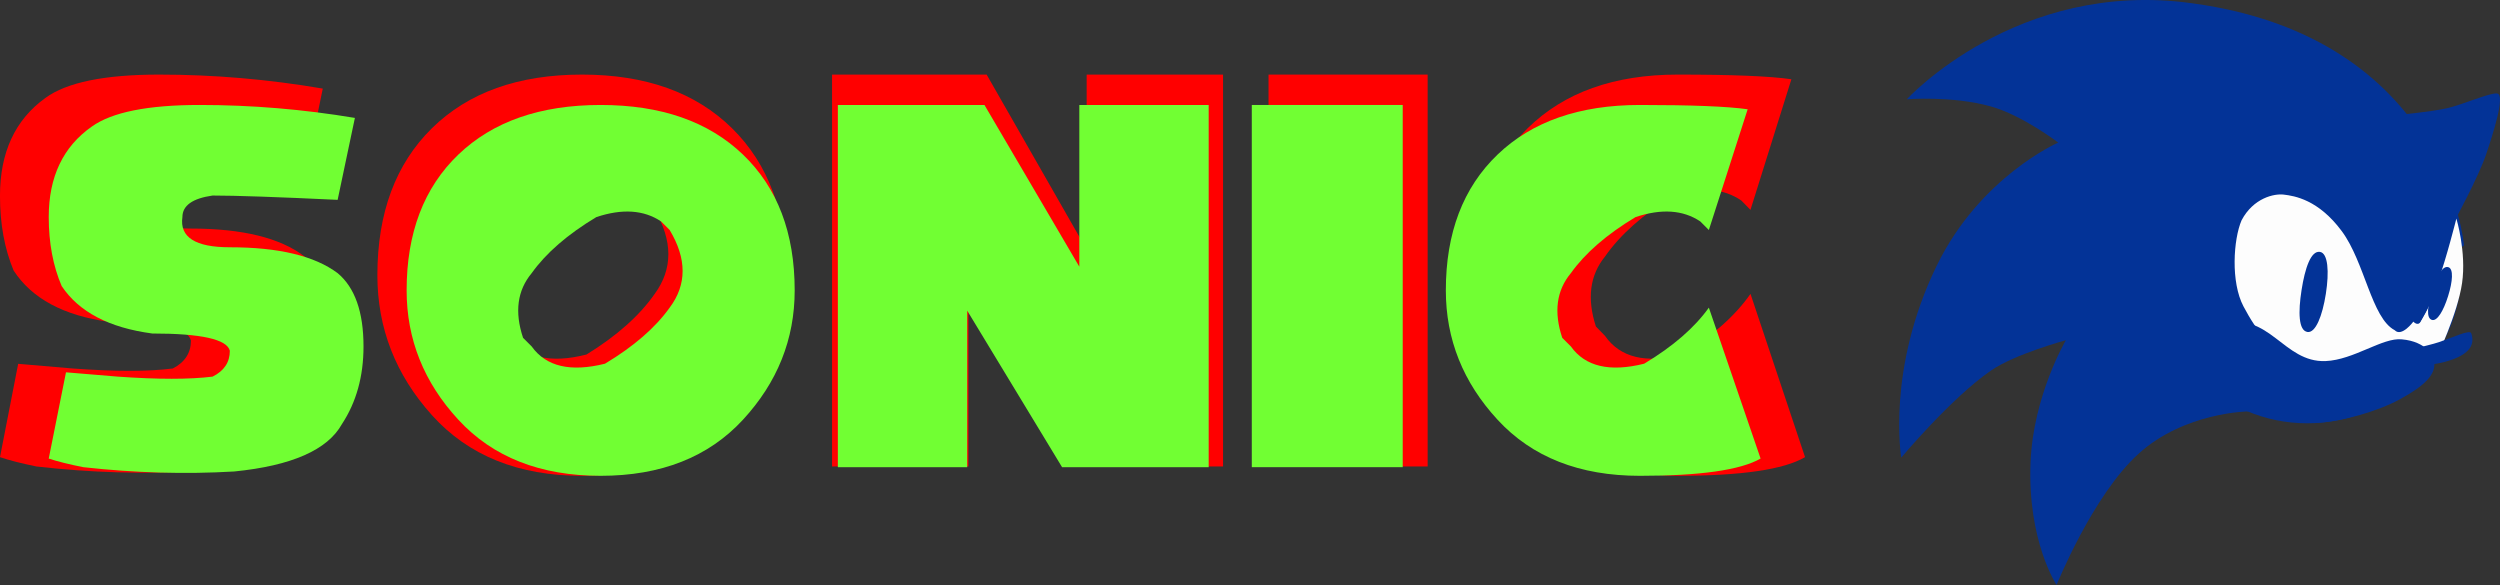 <svg version="1.1" xmlns="http://www.w3.org/2000/svg" xmlns:xlink="http://www.w3.org/1999/xlink" width="143.896" height="33.67" viewBox="0,0,143.896,33.67"><rect x="0" y="0" width="143.896" height="33.67" fill="#333333" stroke="none"/><g transform="translate(-149.506,-165.099)"><g data-paper-data="{&quot;isPaintingLayer&quot;:true}" fill-rule="nonzero" stroke-linejoin="miter" stroke-miterlimit="10" stroke-dasharray="" stroke-dashoffset="0" style="mix-blend-mode: normal"><g fill="#ff0000" stroke="none" stroke-width="0.265" stroke-linecap="butt"><path d="M151.599,191.948c-0.872,-0.179 -1.57,-0.358 -2.094,-0.537l1.047,-5.371l3.14,0.269c2.443,0.179 4.362,0.179 5.757,0c0.698,-0.358 1.047,-0.895 1.047,-1.611c-0.174,-0.716 -1.745,-1.074 -4.711,-1.074c-2.617,-0.358 -4.449,-1.343 -5.496,-2.954c-0.523,-1.253 -0.785,-2.685 -0.785,-4.296c0,-2.506 0.872,-4.386 2.617,-5.639c1.221,-0.895 3.402,-1.343 6.542,-1.343c3.14,0 6.281,0.269 9.421,0.806l-1.047,5.102c-3.664,-0.179 -6.194,-0.269 -7.589,-0.269c-1.221,0.179 -1.832,0.627 -1.832,1.343c-0.174,1.253 0.785,1.88 2.879,1.88c2.966,0 5.147,0.537 6.542,1.611c1.047,0.895 1.57,2.417 1.57,4.565c0,1.862 -0.436,3.473 -1.308,4.833c-0.872,1.611 -3.053,2.596 -6.542,2.954c-2.966,0.179 -6.019,0.089 -9.159,-0.269z"/><path d="M171.227,180.939c0,-3.58 1.047,-6.4 3.14,-8.459c2.094,-2.059 4.972,-3.088 8.636,-3.088c3.664,0 6.542,1.029 8.636,3.088c2.094,2.059 3.14,4.878 3.14,8.459c0,3.043 -1.047,5.729 -3.14,8.056c-2.094,2.327 -4.972,3.491 -8.636,3.491c-3.664,0 -6.542,-1.164 -8.636,-3.491c-2.094,-2.327 -3.14,-5.012 -3.14,-8.056zM182.741,176.374c-1.745,1.074 -3.053,2.238 -3.925,3.491c-0.872,1.074 -1.047,2.417 -0.523,4.028l0.523,0.537c0.872,1.253 2.355,1.611 4.449,1.074c1.745,-1.074 3.053,-2.238 3.925,-3.491c1.047,-1.432 1.047,-3.043 0,-4.833l-0.523,-0.537c-1.047,-0.716 -2.355,-0.806 -3.925,-0.269z"/><path d="M197.397,191.948v-22.556h8.898l5.757,10.07v-10.07h7.851v22.556h-8.898l-5.757,-9.747v9.747z"/><path d="M222.52,191.948v-22.556h9.159v22.556z"/><path d="M234.296,180.939c0,-3.58 1.047,-6.4 3.14,-8.459c2.094,-2.059 4.972,-3.088 8.636,-3.088c3.14,0 5.321,0.09 6.543,0.269l-2.355,7.519l-0.523,-0.537c-1.047,-0.716 -2.355,-0.806 -3.925,-0.269c-1.745,1.074 -3.053,2.238 -3.925,3.491c-0.872,1.074 -1.047,2.417 -0.523,4.028l0.523,0.537c0.872,1.253 2.355,1.611 4.449,1.074c1.745,-1.074 3.053,-2.238 3.925,-3.491l3.14,9.398c-1.221,0.716 -3.664,1.074 -7.328,1.074c-3.664,0 -6.542,-1.164 -8.636,-3.491c-2.094,-2.327 -3.14,-5.012 -3.14,-8.056z"/></g><g fill="#71ff33" stroke="none" stroke-width="0.265" stroke-linecap="butt"><path d="M154.297,191.989c-0.827,-0.165 -1.489,-0.331 -1.986,-0.496l0.993,-4.964l2.978,0.248c2.316,0.165 4.137,0.165 5.46,0c0.662,-0.331 0.993,-0.827 0.993,-1.489c-0.165,-0.662 -1.655,-0.993 -4.467,-0.993c-2.482,-0.331 -4.219,-1.241 -5.212,-2.73c-0.496,-1.158 -0.745,-2.482 -0.745,-3.971c0,-2.316 0.827,-4.054 2.482,-5.212c1.158,-0.827 3.227,-1.241 6.205,-1.241c2.978,0 5.957,0.248 8.935,0.745l-0.993,4.716c-3.475,-0.165 -5.874,-0.248 -7.198,-0.248c-1.158,0.165 -1.737,0.579 -1.737,1.241c-0.165,1.158 0.745,1.737 2.73,1.737c2.813,0 4.881,0.496 6.205,1.489c0.993,0.827 1.489,2.234 1.489,4.219c0,1.721 -0.414,3.21 -1.241,4.467c-0.827,1.489 -2.896,2.399 -6.205,2.73c-2.813,0.165 -5.708,0.083 -8.687,-0.248z"/><path d="M172.911,181.813c0,-3.309 0.993,-5.915 2.978,-7.818c1.986,-1.903 4.716,-2.854 8.19,-2.854c3.475,0 6.205,0.951 8.19,2.854c1.986,1.903 2.978,4.509 2.978,7.818c0,2.813 -0.993,5.295 -2.978,7.446c-1.986,2.151 -4.716,3.227 -8.19,3.227c-3.475,0 -6.205,-1.075 -8.19,-3.227c-1.986,-2.151 -2.978,-4.633 -2.978,-7.446zM183.832,177.594c-1.655,0.993 -2.896,2.068 -3.723,3.227c-0.827,0.993 -0.993,2.234 -0.496,3.723l0.496,0.496c0.827,1.158 2.234,1.489 4.219,0.993c1.655,-0.993 2.896,-2.068 3.723,-3.227c0.993,-1.324 0.993,-2.813 0,-4.468l-0.496,-0.496c-0.993,-0.662 -2.234,-0.745 -3.723,-0.248z"/><path d="M197.731,191.989v-20.848h8.439l5.46,9.307v-9.307h7.446v20.848h-8.439l-5.46,-9.009v9.009z"/><path d="M221.557,191.989v-20.848h8.687v20.848z"/><path d="M232.726,181.813c0,-3.309 0.993,-5.915 2.978,-7.818c1.986,-1.903 4.716,-2.854 8.19,-2.854c2.978,0 5.047,0.083 6.205,0.248l-2.234,6.949l-0.496,-0.496c-0.993,-0.662 -2.234,-0.745 -3.723,-0.248c-1.655,0.993 -2.896,2.068 -3.723,3.227c-0.827,0.993 -0.993,2.234 -0.496,3.723l0.496,0.496c0.827,1.158 2.234,1.489 4.219,0.993c1.655,-0.993 2.896,-2.068 3.723,-3.227l2.978,8.687c-1.158,0.662 -3.475,0.993 -6.949,0.993c-3.475,0 -6.205,-1.075 -8.19,-3.227c-1.986,-2.151 -2.978,-4.633 -2.978,-7.446z"/></g><g data-paper-data="{&quot;index&quot;:null}" fill="#033397" stroke-width="0"><path d="M282.303,189.463c-4.906,0 -8.883,-3.977 -8.883,-8.883c0,-4.906 3.977,-8.883 8.883,-8.883c4.906,0 8.883,3.977 8.883,8.883c0,4.906 -3.977,8.883 -8.883,8.883z" stroke="none" stroke-linecap="butt"/><path d="M278.915,188.779c0,0 -3.667,0.038 -6.315,2.435c-2.648,2.397 -4.721,7.555 -4.721,7.555c0,0 -1.678,-2.515 -1.499,-7.049c0.152,-3.842 2.034,-7.04 2.034,-7.04c0,0 -2.934,0.798 -4.311,1.747c-2.29,1.578 -5.164,5.011 -5.164,5.011c0,0 -0.862,-5.074 2.036,-11.036c2.497,-5.137 6.999,-7.096 6.999,-7.096c0,0 -2.059,-1.572 -3.882,-2.082c-2.214,-0.619 -4.833,-0.411 -4.833,-0.411c0,0 6.35,-6.931 16.417,-5.526c14.643,1.978 15.655,13.932 15.655,13.932" stroke="#000000" stroke-linecap="round"/></g><path d="M287.712,171.693c0,0 1.673,-0.153 2.63,-0.363c0.878,-0.193 2.484,-0.91 2.896,-0.85c0.494,0.071 -0.252,2.366 -0.637,3.509c-0.44,1.308 -1.858,3.913 -1.858,3.913" data-paper-data="{&quot;index&quot;:null}" fill="#033397" stroke="#000000" stroke-width="0" stroke-linecap="round"/><path d="M290.891,177.68c0,0 0.586,1.931 0.328,3.711c-0.257,1.78 -1.495,4.36 -1.495,4.36c0,0 -1.227,-0.927 -1.457,-0.982c-1.867,-0.443 -3.72,1.804 -5.778,1.368c-2.058,-0.436 -3.111,-2.006 -3.852,-3.402c-0.741,-1.396 -0.582,-3.858 -0.11,-4.956c0.683,-1.291 1.882,-1.544 2.423,-1.479c0.628,0.075 1.995,0.287 3.341,2.099c1.331,1.791 1.714,5.005 3.049,5.705c0.401,0.419 1.074,-0.492 1.074,-0.492c0,0 0.253,0.281 0.409,0.012c0.491,-0.843 0.495,-0.889 0.999,-2.288c0.504,-1.399 1.069,-3.657 1.069,-3.657z" data-paper-data="{&quot;index&quot;:null}" fill="#fdfdfd" stroke="#000000" stroke-width="0" stroke-linecap="butt"/><path d="M289.625,186.015c0.027,0.657 -0.517,1.269 -2.014,2.081c-1.229,0.667 -3.354,1.302 -4.898,1.343c-6.481,-0.167 -7.565,-5.079 -5.342,-5.678c2.76,-0.789 3.552,2.22 5.992,2.121c1.624,-0.066 3.281,-1.367 4.387,-1.251c1.427,0.129 1.859,0.978 1.875,1.383z" data-paper-data="{&quot;index&quot;:null}" fill="#033397" stroke="#000000" stroke-width="0" stroke-linecap="butt"/><path d="M291.746,184.28c0.261,0.749 -0.217,1.316 -1.607,1.671c-0.878,0.224 -2.121,0.262 -2.121,-0.386c0,-0.391 1.09,-0.513 1.864,-0.771c0.774,-0.258 1.784,-0.743 1.864,-0.514z" data-paper-data="{&quot;index&quot;:null}" fill="#033397" stroke="none" stroke-width="0" stroke-linecap="butt"/><path d="M283.039,179.597c0.467,0.073 0.538,1.141 0.339,2.414c-0.199,1.273 -0.593,2.268 -1.059,2.196c-0.518,-0.081 -0.538,-1.141 -0.339,-2.414c0.199,-1.273 0.541,-2.277 1.059,-2.196z" fill="#033397" stroke="none" stroke-width="0" stroke-linecap="butt"/><path d="M290.416,182.139c-0.262,0.838 -0.627,1.469 -0.935,1.373c-0.341,-0.107 -0.248,-0.823 0.014,-1.661c0.262,-0.838 0.593,-1.48 0.935,-1.373c0.307,0.096 0.248,0.823 -0.014,1.661z" fill="#033397" stroke="none" stroke-width="0" stroke-linecap="butt"/><path d="M289.01,179.653c0.312,0 0.846,1.552 0.846,1.552c0,0 -0.227,0.778 -0.434,1.252c-0.207,0.474 -0.638,1.202 -0.638,1.202c0,0 -0.508,0.163 -0.508,-0.818c0,-0.982 0.422,-3.188 0.734,-3.188z" data-paper-data="{&quot;index&quot;:null}" fill="#033397" stroke="none" stroke-width="0" stroke-linecap="butt"/></g></g></svg>